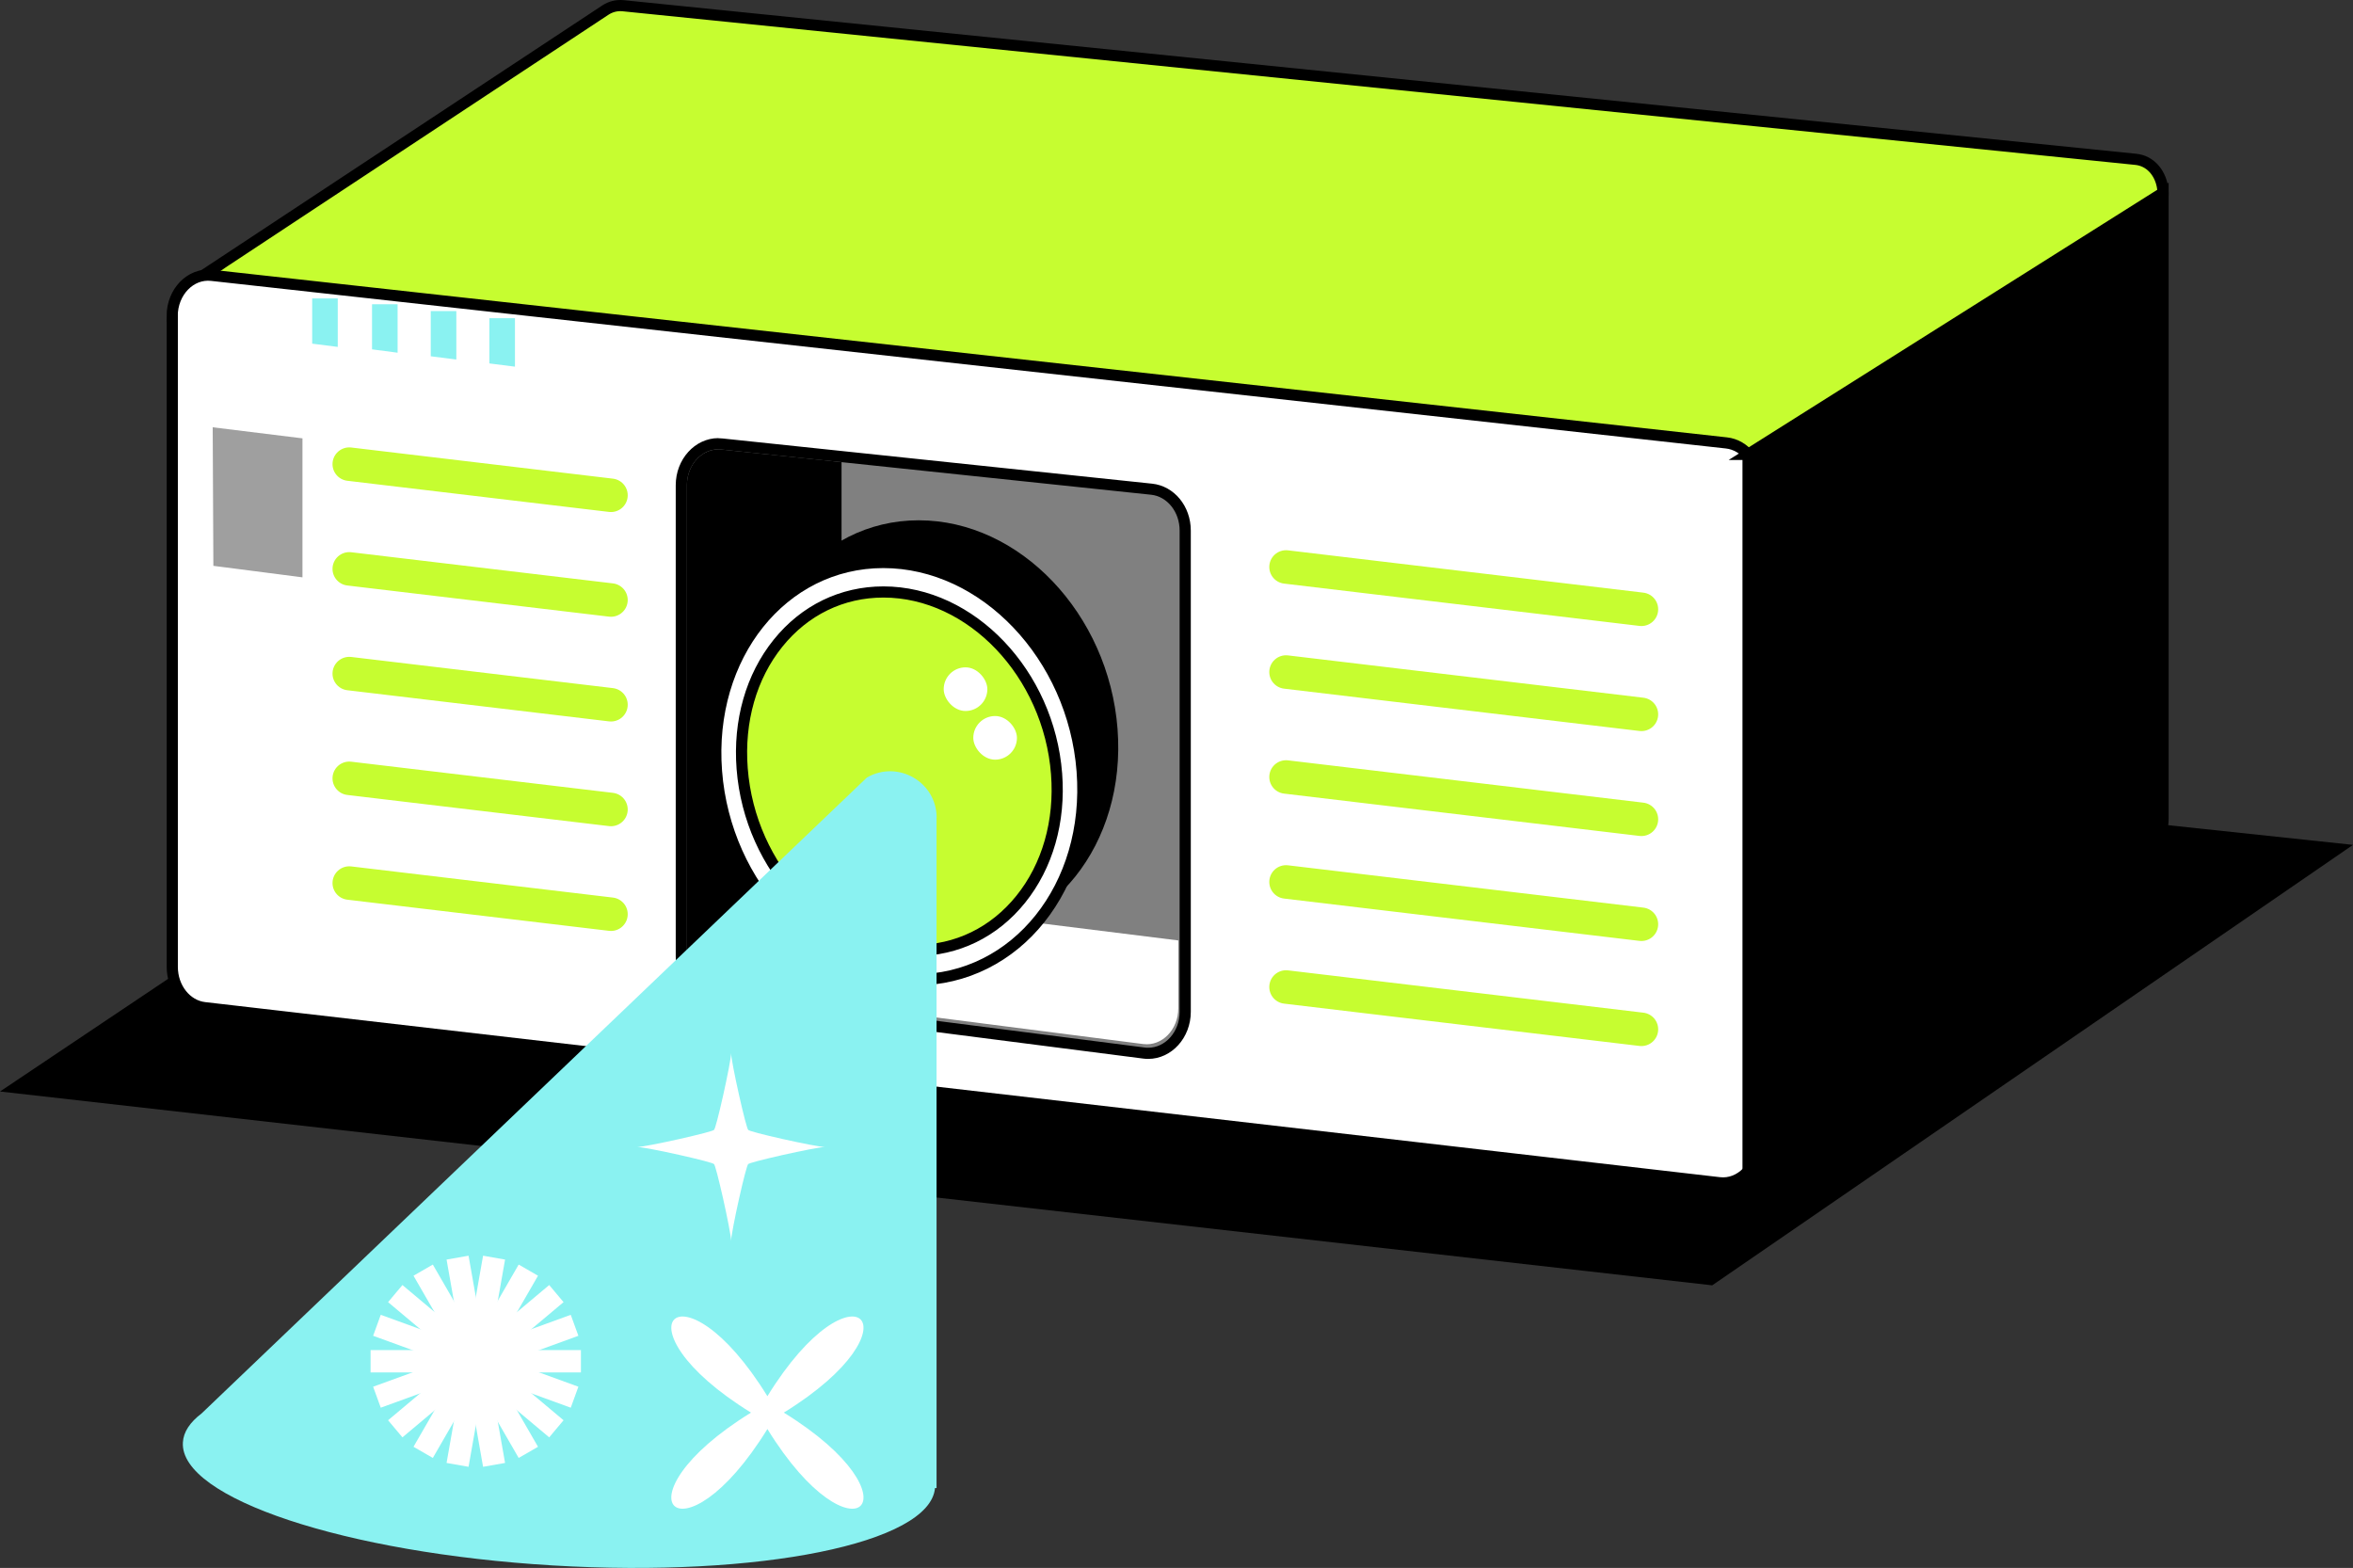 <?xml version="1.0" encoding="UTF-8"?>
<svg id="_圖層_2" data-name="圖層 2" xmlns="http://www.w3.org/2000/svg" viewBox="0 0 210.74 140.43">
  <rect x="0" y="0" width="210.74" height="140.43" fill="#333333" stroke="none"/>
  <defs>
    <style>
      .cls-1, .cls-2, .cls-3 {
        fill: #fff;
      }

      .cls-4, .cls-5, .cls-3, .cls-6, .cls-7 {
        stroke-miterlimit: 10;
      }

      .cls-4, .cls-2, .cls-3, .cls-7 {
        stroke: #000;
      }

      .cls-8 {
        fill: #9f9f9f;
      }

      .cls-5 {
        stroke: #fff;
        stroke-width: 2px;
      }

      .cls-5, .cls-6 {
        fill: none;
      }

      .cls-9 {
        fill: gray;
      }

      .cls-2 {
        stroke-linejoin: round;
      }

      .cls-6 {
        stroke: #c6fd30;
        stroke-linecap: round;
        stroke-width: 3px;
      }

      .cls-10 {
        fill: #8af2f1;
      }

      .cls-7 {
        fill: #c6fd30;
      }
    </style>
  </defs>
  <g id="_圖_文" data-name="圖、文">
    <g>
      <polygon points="57.32 59.34 210.74 75.67 153.35 115.12 0 97.76 57.32 59.34"/>
      <g>
        <g>
          <path class="cls-7" d="m18.91,24.21L54.21.91c.48-.32,1.03-.45,1.58-.4l135.49,13.76c2.6.26,3.37,4.18,1.12,5.69l-34.15,22.86c-.48.32-1.03.46-1.58.41L20.12,30.14c-.66-.06-1.26-.42-1.69-.99l-.22-.3c-1.09-1.46-.75-3.68.7-4.64Z"/>
          <path class="cls-3" d="m15.43,28.31v58.29c0,1.88,1.25,3.46,2.89,3.65l135.67,15.68c1.89.22,3.54-1.48,3.54-3.65v-58.96c0-1.89-1.26-3.47-2.91-3.65L18.95,24.66c-1.89-.21-3.53,1.49-3.53,3.65Z"/>
          <path class="cls-4" d="m156.55,40.7l37.18-23.44v56.03c0,1.27-.55,2.47-1.46,3.2l-35.71,28.41V40.7Z"/>
          <g>
            <path class="cls-9" d="m102.83,94.34c-.13,0-.25,0-.38-.02l-38.48-4.94c-1.68-.21-2.94-1.8-2.94-3.7v-42.22c0-2.05,1.49-3.72,3.32-3.72.1,0,.21,0,.32.02l38.48,4.05c1.72.18,3.01,1.77,3.01,3.7v43.1c0,.99-.34,1.92-.96,2.62-.63.71-1.47,1.11-2.36,1.11h0Z"/>
            <path d="m64.35,40.25c.09,0,.17,0,.26.01l38.48,4.05c1.45.15,2.56,1.54,2.56,3.21v43.1c0,1.8-1.28,3.22-2.82,3.22-.11,0-.21,0-.32-.02l-38.48-4.94c-1.43-.18-2.51-1.56-2.51-3.2v-42.22c0-1.79,1.28-3.22,2.82-3.22m0-1c-2.1,0-3.82,1.89-3.82,4.22v42.22c0,2.14,1.45,3.95,3.38,4.19l38.48,4.94c.15.02.3.03.45.03,2.1,0,3.82-1.89,3.82-4.22v-43.1c0-2.19-1.49-3.99-3.46-4.2l-38.48-4.05c-.12-.01-.25-.02-.37-.02h0Z"/>
          </g>
          <path d="m75.36,41.39l-10.76-1.13c-1.65-.17-3.08,1.31-3.08,3.21v42.22c0,1.64,1.08,3.02,2.51,3.2l11.34,1.45v-48.95Z"/>
          <path class="cls-1" d="m75.23,80.46l-13.58,6.21c.39,1.02,1.23,1.77,2.26,1.9l38.48,4.94c1.67.21,3.14-1.28,3.14-3.2v-6.08l-30.29-3.77Z"/>
          <g>
            <path d="m85.15,82.49c-8.26,0-15.58-7.77-16.31-17.31-.38-4.98,1.12-9.7,4.13-12.95,2.47-2.66,5.77-4.13,9.31-4.13,8.26,0,15.58,7.76,16.31,17.31.38,4.98-1.12,9.71-4.13,12.95-2.47,2.66-5.77,4.13-9.31,4.13Z"/>
            <path d="m82.28,49.6c7.5,0,14.14,7.14,14.82,15.92.35,4.57-1.01,8.88-3.74,11.82-2.18,2.35-5.1,3.65-8.21,3.65-7.5,0-14.14-7.14-14.82-15.92-.35-4.57,1.01-8.88,3.74-11.82,2.18-2.35,5.1-3.65,8.21-3.65m0-3c-9.04,0-15.73,8.37-14.94,18.69.79,10.32,8.76,18.69,17.81,18.69s15.73-8.37,14.94-18.69c-.79-10.32-8.76-18.69-17.81-18.69h0Z"/>
          </g>
          <path class="cls-2" d="m79.11,55.65c6.69,0,12.62,6.23,13.21,13.88.27,3.52-.66,6.79-2.61,9.22-1.94,2.41-4.68,3.74-7.73,3.74-6.69,0-12.62-6.23-13.21-13.88-.27-3.52.66-6.79,2.61-9.22,1.94-2.41,4.68-3.74,7.73-3.74m0-5.27c-9.04,0-15.73,8.37-14.94,18.69.79,10.32,8.76,18.69,17.81,18.69s15.73-8.37,14.94-18.69-8.76-18.69-17.81-18.69h0Z"/>
          <path class="cls-7" d="m81.98,85.13c-7.86,0-14.82-7.31-15.51-16.29-.33-4.26.81-8.25,3.21-11.23,2.38-2.96,5.73-4.59,9.44-4.59,7.86,0,14.82,7.31,15.51,16.29.33,4.26-.81,8.25-3.21,11.23-2.38,2.96-5.73,4.59-9.44,4.59Z"/>
          <g>
            <line class="cls-6" x1="115.18" y1="50.78" x2="147.01" y2="54.57"/>
            <line class="cls-6" x1="115.18" y1="60.19" x2="147.01" y2="63.98"/>
            <line class="cls-6" x1="115.18" y1="69.59" x2="147.01" y2="73.38"/>
            <line class="cls-6" x1="115.18" y1="78.99" x2="147.01" y2="82.78"/>
            <line class="cls-6" x1="115.18" y1="88.4" x2="147.01" y2="92.19"/>
          </g>
          <g>
            <line class="cls-6" x1="31.28" y1="41.57" x2="54.72" y2="44.36"/>
            <line class="cls-6" x1="54.72" y1="53.74" x2="31.28" y2="50.95"/>
            <line class="cls-6" x1="31.28" y1="60.33" x2="54.72" y2="63.12"/>
            <line class="cls-6" x1="31.28" y1="69.71" x2="54.72" y2="72.5"/>
            <line class="cls-6" x1="31.28" y1="79.09" x2="54.72" y2="81.88"/>
          </g>
          <polygon class="cls-8" points="19.05 38.27 27.09 39.26 27.09 51.71 19.11 50.68 19.05 38.27"/>
          <polygon class="cls-10" points="30.25 31.07 27.96 30.78 27.96 26.73 30.25 26.73 30.25 31.07"/>
          <polygon class="cls-10" points="35.61 31.59 33.32 31.29 33.32 27.25 35.61 27.25 35.61 31.59"/>
          <polygon class="cls-10" points="40.87 32.2 38.58 31.91 38.58 27.86 40.87 27.86 40.87 32.2"/>
          <polygon class="cls-10" points="46.12 32.84 43.83 32.55 43.83 28.5 46.12 28.5 46.12 32.84"/>
          <rect class="cls-1" x="84.52" y="59.77" width="3.91" height="3.91" rx="1.96" ry="1.96"/>
          <rect class="cls-1" x="87.17" y="64.13" width="3.91" height="3.91" rx="1.96" ry="1.96"/>
        </g>
        <path class="cls-10" d="m83.89,73.25c0-3.21-3.47-5.21-6.25-3.61l-59.58,56.95c-1.04.79-1.63,1.66-1.68,2.6-.3,4.98,14.55,9.91,33.15,11.02,18.51,1.1,33.77-1.99,34.21-6.93h.14s0-60.03,0-60.03Z"/>
        <path class="cls-1" d="m65.48,94.32c0,.8,1.4,7.02,1.54,6.87-.15.15,6.07,1.54,6.87,1.54-.8,0-7.02,1.4-6.87,1.54-.15-.15-1.54,6.07-1.54,6.87,0-.8-1.4-7.02-1.54-6.87.15-.15-6.07-1.54-6.87-1.54.8,0,7.02-1.4,6.87-1.54.15.15,1.54-6.07,1.54-6.87Z"/>
        <g>
          <line class="cls-5" x1="33.19" y1="121.92" x2="52.03" y2="121.92"/>
          <line class="cls-5" x1="33.76" y1="125.14" x2="51.46" y2="118.7"/>
          <line class="cls-5" x1="35.4" y1="127.97" x2="49.83" y2="115.86"/>
          <line class="cls-5" x1="37.9" y1="130.08" x2="47.32" y2="113.76"/>
          <line class="cls-5" x1="40.98" y1="131.2" x2="44.25" y2="112.64"/>
          <line class="cls-5" x1="44.25" y1="131.2" x2="40.98" y2="112.64"/>
          <line class="cls-5" x1="47.32" y1="130.08" x2="37.9" y2="113.76"/>
          <line class="cls-5" x1="49.83" y1="127.97" x2="35.4" y2="115.86"/>
          <line class="cls-5" x1="51.46" y1="125.14" x2="33.76" y2="118.7"/>
        </g>
        <path class="cls-1" d="m70.2,126.52c12.55,7.74,6.27,14.02-1.47,1.47-7.74,12.55-14.02,6.27-1.47-1.47-12.55-7.74-6.27-14.02,1.47-1.47,7.74-12.55,14.02-6.27,1.47,1.47Z"/>
      </g>
    </g>
  </g>
</svg>